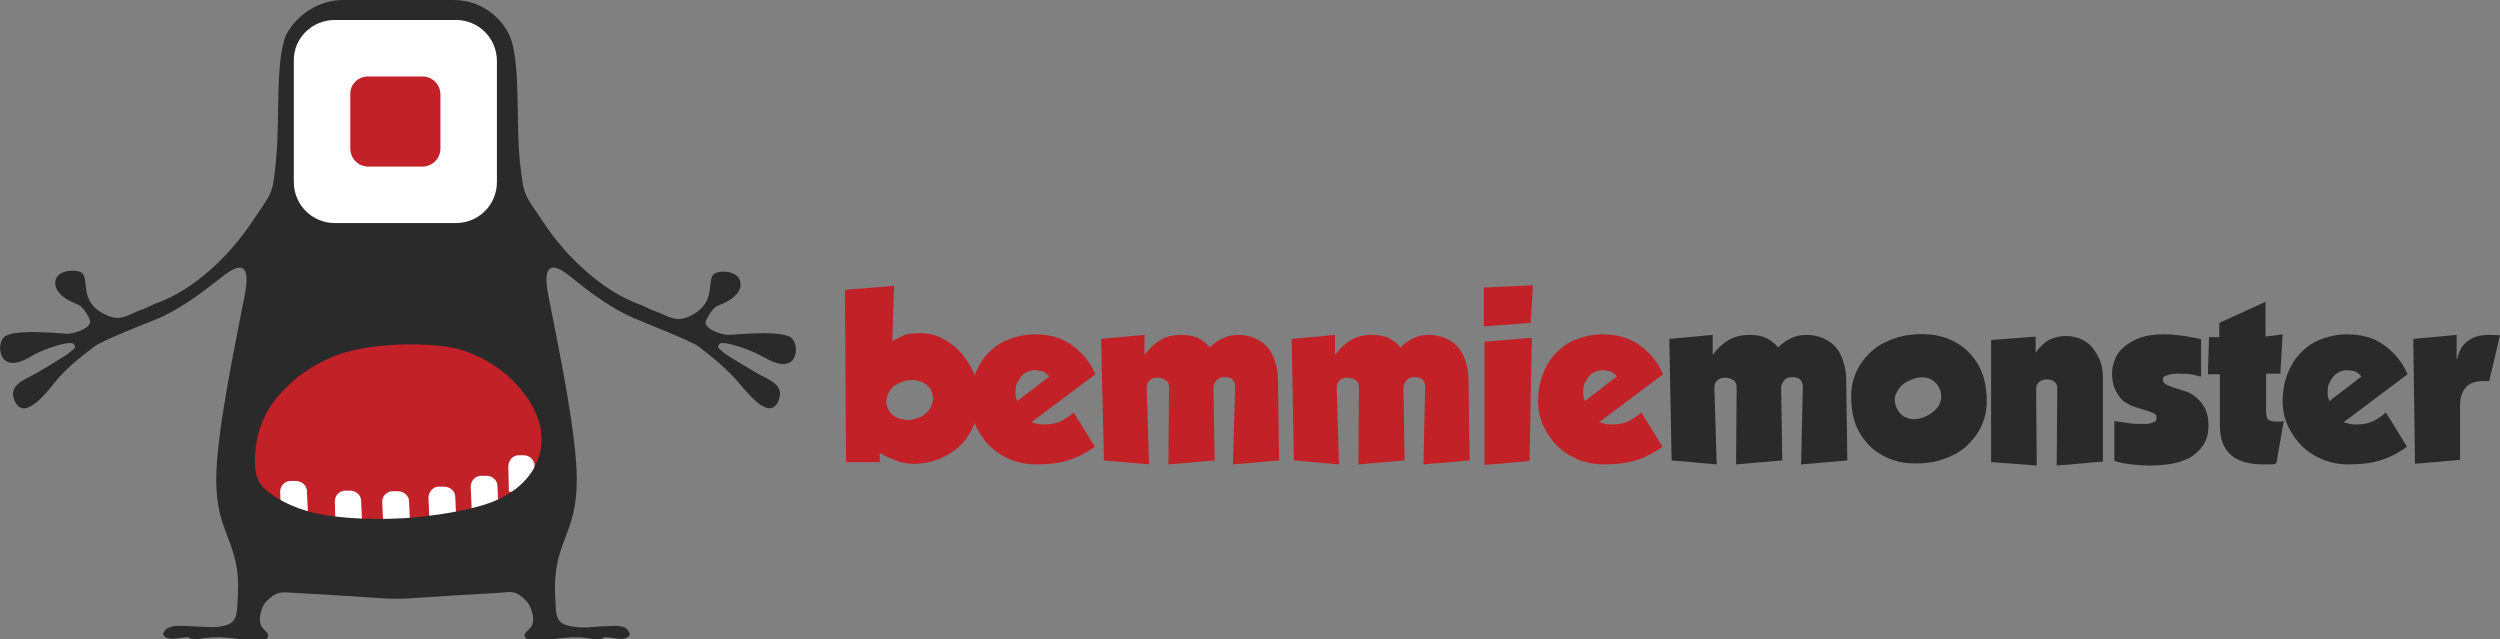 <?xml version="1.0" encoding="utf-8"?>
<!-- Generator: Adobe Illustrator 21.1.0, SVG Export Plug-In . SVG Version: 6.00 Build 0)  -->
<svg version="1.1" id="Layer_1" xmlns="http://www.w3.org/2000/svg" xmlns:xlink="http://www.w3.org/1999/xlink" x="0px" y="0px"
	 viewBox="0 0 438.2 112" style="enable-background:new 0 0 438.2 112;" xml:space="preserve">
<rect x="0" y="0" width="438.2" height="112" fill="#808080" stroke="none"/>
<style type="text/css">
	.st0{fill-rule:evenodd;clip-rule:evenodd;fill:#2A2A2A;}
	.st1{fill-rule:evenodd;clip-rule:evenodd;fill:#FFFFFF;}
	.st2{fill-rule:evenodd;clip-rule:evenodd;fill:#C12127;}
	.st3{fill:#C12127;}
	.st4{fill:#2A2A2A;}
</style>
<g>
	<path class="st0" d="M79.5,0c4.4,0,8.2,2.6,9.9,6.4c1.9,4.9,1,14.7,1.7,21.6c0.7,6.6,0.7,5.8,4.1,10.9c4.2,6.4,10.6,12.1,16.5,14.3
		c0.6,0.2,1,0.4,1.4,0.6c0,0,1.2,0.6,1.9,0.8c2.3,0.9,3.4,1.9,5.7,0.9c5.6-2.5,2.6-7,4.9-7.7c1.1-0.4,3-0.2,3.8,0.8
		c0.9,1.2,0.6,3.4-3.4,4.9c-0.9,0.3-1.5,1.3-2,2.2c-0.4,0.6-0.4,1-0.2,1.3c0.4,0.7,2,1.5,3.7,1.7c1.3,0,10.1-1,11.4,0.7
		c1,1.2,0.8,3.9-0.9,4.3c-1.6,0.5-3.5-0.8-4.9-1.5c-1.9-1-6.5-2.6-7-1.9c-0.5,0.7-0.1,0.7,0.6,1.4c0.8,0.7,5.5,3.4,6.3,3.9
		c1.7,0.9,4.3,1.8,3.6,4.2c-1.5,4.9-6.2-1.8-7.8-3.5c-2.3-2.4-3.8-3.6-6.4-5.6c-1.6-1.1-9.2-4-10.7-4.7l0,0v0h0
		c-0.1,0-0.2-0.1-0.2-0.1v0l-0.3-0.1c-5.1-2.2-9-5.6-11.7-7.7c-5.2-3.9-3.6,2.8-3,5.6c1.6,8.3,4.6,22.5,4.6,30.4
		c0,9.8-4.2,10.8-3.8,20.2c0.2,3.9-0.1,5.2,3.7,5.6c1.4,0.2,2.8,0,4.1-0.1c1,0,2.1-0.1,3.1-0.1c0.8,0.1,1.4,0.2,1.7,0.6
		c0.8,0.8,0.5,1.2-0.1,1.5c-0.6,0.3-1.3,0.2-1.9,0.1c-0.6-0.1-1.2-0.2-1.8-0.2l-0.2,0c-0.1,0.1-0.2,0.1-0.3,0.2
		c-0.5,0.2-1,0.2-1.6,0.1c-0.5-0.1-1-0.1-1.4-0.2c-0.8-0.1-1.6-0.1-2.4-0.1c-1.2,0.1-2.5,0.2-3.7,0.4c-0.7,0.1-1.6,0.2-2.2,0.1
		c-0.8,0.1-1.7,0.1-2.1-0.3c-0.8-0.7,0.5-1.5,0.9-2c0.8-1.2,0.1-3.5-0.8-4.5c-1.8-1.9-2.5-1.7-4.6-1.5c-25.6,1.4-10.8,1.4-36.4,0
		c-2.1-0.1-2.8-0.3-4.6,1.5c-0.9,0.9-1.6,3.3-0.8,4.5c0.3,0.5,1.6,1.2,0.9,2c-0.4,0.4-1.3,0.4-2.1,0.3c-0.7,0.1-1.5,0-2.2-0.1
		c-1.2-0.2-2.4-0.3-3.7-0.4c-0.8,0-1.6,0-2.4,0.1c-0.5,0-0.9,0.1-1.4,0.2c-0.5,0.1-1,0.1-1.6-0.1c-0.1,0-0.2-0.1-0.3-0.2l-0.2,0
		c-0.6,0-1.1,0.1-1.8,0.2c-0.6,0.1-1.3,0.1-1.9-0.1c-0.6-0.3-0.9-0.7-0.1-1.5c0.3-0.3,1-0.5,1.7-0.6c1,0,2.1,0,3.1,0.1
		c1.4,0,2.8,0.2,4.1,0.1c3.7-0.4,3.5-1.7,3.7-5.6c0.5-9.4-3.8-10.4-3.8-20.2c0-7.8,3-22,4.6-30.4c0.6-2.8,2.2-9.5-3-5.6
		c-2.7,2-6.6,5.4-11.7,7.7l-0.3,0.1v0c0,0-0.1,0.1-0.2,0.1h0v0l0,0c-1.5,0.6-9.2,3.6-10.7,4.7c-2.6,2-4.2,3.2-6.4,5.6
		c-1.5,1.8-6.2,8.4-7.8,3.5c-0.7-2.3,1.8-3.2,3.6-4.2c0.8-0.4,5.5-3.2,6.3-3.9c0.8-0.7,1.1-0.7,0.6-1.4c-0.6-0.7-5.2,0.9-7,1.9
		C5,62.7,3.1,64,1.5,63.5c-1.6-0.5-1.9-3.1-0.9-4.3C2,57.5,10.7,58.5,12,58.5c1.8-0.2,3.3-1,3.7-1.7c0.2-0.3,0.1-0.7-0.2-1.3
		c-0.5-0.9-1.1-1.8-2-2.2c-4-1.5-4.3-3.7-3.4-4.9c0.8-1,2.7-1.1,3.8-0.8c2.3,0.7-0.7,5.3,4.9,7.7c2.3,1,3.4,0,5.7-0.9
		c0.7-0.2,1.9-0.8,1.9-0.8c0.4-0.2,0.8-0.4,1.4-0.6c6-2.2,12.3-7.9,16.5-14.3c3.4-5.1,3.5-4.3,4.1-10.9c0.7-6.9-0.2-16.6,1.7-21.6
		C52,2.6,55.8,0,60.2,0C69.6,0,70,0,79.5,0z"/>
	<path class="st1" d="M58.7,3.5h21.2c4,0,7.2,3.2,7.2,7.2v21.2c0,4-3.2,7.2-7.2,7.2H58.7c-4,0-7.2-3.2-7.2-7.2V10.7
		C51.4,6.7,54.7,3.5,58.7,3.5z"/>
	<path class="st2" d="M64.5,13.4H74c1.8,0,3.2,1.4,3.2,3.2V26c0,1.8-1.4,3.2-3.2,3.2h-9.4c-1.8,0-3.2-1.4-3.2-3.2v-9.4
		C61.3,14.8,62.8,13.4,64.5,13.4z"/>
	<path class="st2" d="M93.6,82.5c1.1-1.8,1.6-3.6,1.7-5.4c0.1-3.1-1.3-6-3.5-8.7c-3.2-4-8-6.7-12.2-7.6c-5.4-1.1-14.9-0.8-20.2,1
		c-2.6,0.9-5,2.2-7.7,4.1c-2.4,1.8-4.3,3.9-5.7,6.2c-1.5,2.7-2.3,5.7-2.2,9.3c0,1.8,0.5,3.3,1.6,4.3c2.7,2.5,6.6,4.2,11.2,4.9
		c4.5,0.7,9.6,0.8,14.3,0.5c5.5-0.4,10.6-1.3,14.1-2.4C88.8,87.4,91.8,85.4,93.6,82.5z"/>
	<path class="st1" d="M49.3,90.7l4.7-0.2l-0.2-4.4c0-1-0.9-1.8-2-1.8l-0.9,0c-1,0-1.8,0.9-1.8,1.9L49.3,90.7z"/>
	<path class="st1" d="M58.8,92.4l4.7-0.2l-0.2-4.4c0-1-0.9-1.8-1.9-1.8l-0.9,0c-1,0-1.9,0.9-1.8,2L58.8,92.4z"/>
	<path class="st1" d="M67.2,92.5l4.7-0.2l-0.2-4.4c0-1-0.9-1.8-2-1.8l-0.9,0c-1,0-1.9,0.9-1.8,2L67.2,92.5z"/>
	<path class="st1" d="M75.3,91.6l4.7-0.2l-0.2-4.3c0-1-0.9-1.8-2-1.8l-0.9,0c-1,0-1.8,0.9-1.8,2L75.3,91.6z"/>
	<path class="st1" d="M82.7,89.8l4.7-0.2l-0.2-4.4c0-1-0.9-1.8-1.9-1.8l-1,0c-1,0-1.8,0.9-1.8,1.9L82.7,89.8z"/>
	<path class="st1" d="M89.2,86.2l4.7-0.2l-0.2-4.4c0-1-0.9-1.8-1.9-1.8l-0.9,0c-1,0-1.8,0.9-1.8,2L89.2,86.2z"/>
	<path class="st0" d="M93.4,82.4c-1.8,2.9-4.8,4.9-8.3,6c-3.4,1.1-8.5,2-13.9,2.4c-4.7,0.3-9.6,0.2-14.1-0.5
		c-4.4-0.7-8.3-2.4-10.9-4.8c-1-1-1.5-2.5-1.5-4.2c-0.1-3.5,0.7-6.5,2.1-9.1c1.3-2.3,3.2-4.3,5.5-6.2c2.6-1.9,5-3.2,7.5-4
		c5.2-1.8,14.4-2.1,19.8-1c4.1,0.9,8.8,3.6,11.9,7.5c2.1,2.6,3.5,5.6,3.4,8.6C95,78.8,94.4,80.6,93.4,82.4L93.4,82.4L93.4,82.4z
		 M58.2,57.1c-3.2,1.1-6,2.7-8.8,4.7l-0.1,0.1l-0.1,0.1c-2.8,2.1-5.2,4.6-6.9,7.7c-2,3.6-2.9,7.6-2.8,11.7c0.1,2.9,1,5.8,3.2,7.9
		c3.7,3.5,8.7,5.4,13.6,6.2c5,0.8,10.2,0.8,15.2,0.5c4.9-0.3,10.4-1.1,15.1-2.6c4.5-1.5,8.6-4.1,11.1-8.2c1.5-2.4,2.3-5,2.4-7.8
		c0.1-4.4-1.8-8.5-4.5-11.9c-3.6-4.5-9.2-8.2-14.9-9.3C74.5,54.7,64.2,55,58.2,57.1L58.2,57.1z"/>
</g>
<g>
	<path class="st3" d="M161.2,58.4c1.5,0,2.9,0.3,4.1,1c1.2,0.6,2.3,1.5,3.3,2.6c0.9,1.1,1.6,2.3,2.2,3.6c0.5,1.3,0.8,2.7,0.8,4.1
		c0,1.9-0.3,3.5-1,5c-0.6,1.4-1.5,2.7-2.5,3.6s-2.3,1.7-3.6,2.2c-1.4,0.5-2.8,0.8-4.3,0.8c-1.1,0-2.2-0.2-3.2-0.6
		c-1-0.4-2-0.8-2.8-1.3V81h-5.9l-0.2-30.2l8.6-0.7l-0.3,9.7c0.8-0.4,1.5-0.8,2.2-1.1C159.1,58.5,160.1,58.4,161.2,58.4z M160.5,73.4
		c0.6-0.2,1.1-0.4,1.5-0.7c0.4-0.3,0.8-0.7,1-1.1c0.3-0.4,0.4-0.8,0.5-1.3c0.1-0.4,0-0.9-0.1-1.3c-0.1-0.4-0.3-0.8-0.6-1.2
		c-0.3-0.3-0.7-0.6-1.1-0.8c-0.4-0.2-0.9-0.3-1.5-0.4c-0.5,0-1.1,0-1.7,0.2c-0.6,0.2-1.1,0.4-1.6,0.7c-0.4,0.3-0.8,0.7-1,1.1
		c-0.3,0.4-0.4,0.8-0.5,1.3c-0.1,0.4-0.1,0.9,0.1,1.3c0.1,0.4,0.3,0.8,0.6,1.2c0.3,0.3,0.7,0.6,1.1,0.8c0.4,0.2,0.9,0.3,1.5,0.4
		C159.4,73.7,159.9,73.6,160.5,73.4z"/>
	<path class="st3" d="M191.9,78.3c-1.5,1.1-3.1,1.9-4.7,2.4c-1.6,0.5-3.4,0.7-5.5,0.7c-1.7,0-3.2-0.3-4.7-0.9
		c-1.4-0.6-2.6-1.4-3.6-2.4c-1-1-1.8-2.2-2.4-3.5c-0.6-1.3-0.9-2.8-0.9-4.2c0-1.9,0.3-3.5,0.9-5c0.6-1.5,1.4-2.7,2.4-3.7
		c1-1,2.2-1.8,3.6-2.3c1.4-0.5,2.8-0.8,4.4-0.8c2.5,0,4.7,0.6,6.5,1.9c1.8,1.3,3.2,3,4.1,5.1l-11.2,8.4c0.3,0.1,0.6,0.2,1.1,0.3
		c0.4,0.1,0.9,0.1,1.2,0.1c1.1,0,2.1-0.2,2.9-0.6s1.5-0.9,2.2-1.5L191.9,78.3z M183.9,66c-0.3-0.4-0.7-0.7-1.1-0.9
		c-0.4-0.1-0.9-0.2-1.4-0.2c-0.5,0-1,0.1-1.4,0.3c-0.4,0.2-0.8,0.5-1.1,0.9c-0.3,0.4-0.5,0.8-0.7,1.2c-0.2,0.4-0.2,0.9-0.2,1.4
		c0,0.4,0,0.8,0.1,1c0.1,0.2,0.1,0.4,0.2,0.6L183.9,66z"/>
	<path class="st3" d="M216.5,67.7c0-0.5-0.2-0.9-0.5-1.2c-0.3-0.3-0.8-0.4-1.4-0.4c-0.6,0-1.1,0.2-1.4,0.6c-0.3,0.4-0.5,0.8-0.5,1.2
		l0.2,12.8l-8.1,0.7l0.1-13.5c0-0.5-0.1-0.9-0.5-1.2c-0.4-0.3-0.9-0.5-1.5-0.5c-0.5,0-0.9,0.1-1.3,0.4s-0.6,0.7-0.6,1.3l0.4,13.5
		l-7.9-0.7L193,59.4l7.6-0.7v3.4h0.1c0.8-1.1,1.7-1.9,2.7-2.5c1-0.6,2.2-0.9,3.6-0.9c1.2,0,2.2,0.2,2.9,0.5c0.8,0.4,1.5,0.9,2.2,1.7
		c0.6-0.7,1.4-1.2,2.2-1.6c0.8-0.4,1.7-0.6,2.7-0.6c1.1,0,2.1,0.2,3,0.6c0.9,0.4,1.6,0.9,2.2,1.6c0.6,0.7,1,1.5,1.3,2.5
		c0.3,0.9,0.5,1.9,0.5,3l0.2,14.3l-8.1,0.7L216.5,67.7z"/>
	<path class="st3" d="M249.8,67.7c0-0.5-0.2-0.9-0.5-1.2c-0.3-0.3-0.8-0.4-1.4-0.4c-0.6,0-1.1,0.2-1.4,0.6c-0.3,0.4-0.5,0.8-0.5,1.2
		l0.2,12.8l-8.1,0.7l0.1-13.5c0-0.5-0.1-0.9-0.5-1.2c-0.4-0.3-0.9-0.5-1.5-0.5c-0.5,0-0.9,0.1-1.3,0.4s-0.6,0.7-0.6,1.3l0.4,13.5
		l-7.9-0.7l-0.4-21.3l7.6-0.7v3.4h0.1c0.8-1.1,1.7-1.9,2.7-2.5c1-0.6,2.2-0.9,3.6-0.9c1.2,0,2.2,0.2,2.9,0.5
		c0.8,0.4,1.5,0.9,2.2,1.7c0.6-0.7,1.4-1.2,2.2-1.6c0.8-0.4,1.7-0.6,2.7-0.6c1.1,0,2.1,0.2,3,0.6c0.9,0.4,1.6,0.9,2.2,1.6
		c0.6,0.7,1,1.5,1.3,2.5c0.3,0.9,0.5,1.9,0.5,3l0.2,14.3l-8.1,0.7L249.8,67.7z"/>
	<path class="st3" d="M260.1,50.4l8.6-0.4l-0.4,6.6l-8.2,0.6L260.1,50.4z M260.2,59.9l8.3-0.7l-0.4,21.6l-7.9,0.7V59.9z"/>
	<path class="st3" d="M291.4,78.3c-1.5,1.1-3.1,1.9-4.7,2.4c-1.6,0.5-3.4,0.7-5.5,0.7c-1.7,0-3.2-0.3-4.7-0.9
		c-1.4-0.6-2.6-1.4-3.6-2.4c-1-1-1.8-2.2-2.4-3.5c-0.6-1.3-0.9-2.8-0.9-4.2c0-1.9,0.3-3.5,0.9-5c0.6-1.5,1.4-2.7,2.4-3.7
		c1-1,2.2-1.8,3.6-2.3c1.4-0.5,2.8-0.8,4.4-0.8c2.5,0,4.7,0.6,6.5,1.9c1.8,1.3,3.2,3,4.1,5.1l-11.2,8.4c0.3,0.1,0.6,0.2,1.1,0.3
		c0.4,0.1,0.9,0.1,1.2,0.1c1.1,0,2.1-0.2,2.9-0.6c0.8-0.4,1.5-0.9,2.2-1.5L291.4,78.3z M283.4,66c-0.3-0.4-0.7-0.7-1.1-0.9
		c-0.4-0.1-0.9-0.2-1.4-0.2c-0.5,0-1,0.1-1.4,0.3c-0.4,0.2-0.8,0.5-1.1,0.9c-0.3,0.4-0.5,0.8-0.7,1.2c-0.2,0.4-0.2,0.9-0.2,1.4
		c0,0.4,0,0.8,0.1,1c0.1,0.2,0.1,0.4,0.2,0.6L283.4,66z"/>
	<path class="st4" d="M316,67.7c0-0.5-0.2-0.9-0.5-1.2s-0.8-0.4-1.4-0.4c-0.6,0-1.1,0.2-1.4,0.6c-0.3,0.4-0.5,0.8-0.5,1.2l0.2,12.8
		l-8.1,0.7l0.1-13.5c0-0.5-0.1-0.9-0.5-1.2c-0.4-0.3-0.9-0.5-1.5-0.5c-0.5,0-0.9,0.1-1.3,0.4c-0.4,0.3-0.6,0.7-0.6,1.3l0.4,13.5
		l-7.9-0.7l-0.4-21.3l7.6-0.7v3.4h0.1c0.8-1.1,1.7-1.9,2.7-2.5c1-0.6,2.2-0.9,3.6-0.9c1.2,0,2.2,0.2,2.9,0.5
		c0.8,0.4,1.5,0.9,2.2,1.7c0.6-0.7,1.4-1.2,2.2-1.6s1.7-0.6,2.7-0.6c1.1,0,2.1,0.2,3,0.6c0.9,0.4,1.6,0.9,2.2,1.6
		c0.6,0.7,1,1.5,1.3,2.5c0.3,0.9,0.5,1.9,0.5,3l0.2,14.3l-8.1,0.7L316,67.7z"/>
	<path class="st4" d="M348.1,68.2c0.2,1.7,0.2,3.3-0.2,4.8c-0.4,1.5-1.1,2.8-2,3.9c-0.9,1.1-2,2.1-3.4,2.8c-1.4,0.7-2.9,1.2-4.5,1.4
		s-3.3,0.2-4.8-0.1c-1.5-0.3-2.9-0.9-4.1-1.7c-1.2-0.8-2.2-1.9-3-3.2c-0.8-1.3-1.3-2.8-1.5-4.5c-0.2-1.7-0.2-3.3,0.2-4.8
		c0.4-1.5,1.1-2.8,2-3.9c0.9-1.1,2-2.1,3.4-2.8c1.4-0.7,2.9-1.2,4.5-1.4s3.3-0.2,4.8,0.1c1.5,0.3,2.9,0.9,4.1,1.7
		c1.2,0.8,2.2,1.9,3,3.2C347.4,65,347.9,66.5,348.1,68.2z M332.4,71.4c0.4,1,1.1,1.6,2,1.9c0.9,0.3,2,0.2,3.1-0.3
		c1.1-0.5,1.9-1.2,2.4-2c0.4-0.9,0.5-1.8,0.1-2.8c-0.4-0.9-1.1-1.6-2-1.9c-0.9-0.3-2-0.2-3.1,0.3c-1.2,0.5-2,1.2-2.4,2.1
		C332,69.5,332,70.4,332.4,71.4z"/>
	<path class="st4" d="M356.7,61.8h0.1c0.8-1.1,1.7-1.9,2.5-2.3c0.9-0.4,1.8-0.6,2.8-0.6c1,0,2,0.2,2.8,0.6c0.8,0.4,1.5,0.9,2,1.6
		c0.5,0.7,1,1.5,1.3,2.4c0.3,0.9,0.4,1.9,0.4,2.9v14.5l-8.1,0.7l0.1-13.6c0-0.4-0.1-0.8-0.5-1.1c-0.4-0.3-0.8-0.4-1.3-0.4
		c-0.5,0-0.9,0.1-1.3,0.4s-0.6,0.7-0.6,1.2l0.1,13.5l-8-0.6L349,59.6l7.8-0.6V61.8z"/>
	<path class="st4" d="M372.6,74.1c0.7,0.1,1.4,0.2,2.2,0.2c0.3,0,0.7,0,1.1,0c0.4,0,0.7,0,1-0.1c0.3-0.1,0.6-0.2,0.8-0.3
		c0.2-0.1,0.3-0.4,0.3-0.7c0-0.4-0.2-0.7-0.6-0.8c-0.4-0.2-0.9-0.4-1.4-0.5c-0.6-0.2-1.2-0.4-1.9-0.6c-0.7-0.2-1.3-0.6-1.9-1
		c-0.6-0.5-1-1.1-1.4-1.9c-0.4-0.8-0.6-1.8-0.6-3c0-0.8,0.2-1.6,0.5-2.4c0.3-0.8,0.8-1.5,1.6-2.2c0.7-0.6,1.7-1.2,2.8-1.6
		c1.1-0.4,2.5-0.6,4.2-0.6c0.6,0,1.2,0,1.9,0.1c0.6,0.1,1.2,0.1,1.8,0.2c0.6,0.1,1.1,0.2,1.6,0.3c0.5,0.1,0.9,0.2,1.2,0.2v6.6
		c-0.6-0.1-1.2-0.3-1.8-0.4c-0.6-0.1-1.2-0.1-1.9-0.1c-0.2,0-0.4,0-0.7,0c-0.3,0-0.6,0.1-1,0.1c-0.3,0.1-0.6,0.2-0.9,0.3
		c-0.2,0.1-0.4,0.3-0.4,0.6c0,0.4,0.2,0.7,0.6,0.9c0.4,0.2,0.9,0.4,1.5,0.6c0.6,0.2,1.2,0.4,1.9,0.6c0.7,0.2,1.3,0.6,1.9,1.1
		c0.6,0.5,1.1,1.1,1.5,1.9c0.4,0.8,0.6,1.8,0.6,3c0,1.3-0.3,2.5-0.9,3.4c-0.6,0.9-1.4,1.6-2.3,2.2c-1,0.5-2.1,0.9-3.3,1.1
		c-1.2,0.2-2.5,0.3-3.9,0.3c-1,0-2.1-0.1-3.1-0.2c-1-0.1-2-0.3-3-0.6v-7C371.2,73.9,371.9,74,372.6,74.1z"/>
	<path class="st4" d="M397.9,81.4c-0.4,0-0.8,0-1.2,0c-2.4,0-4.3-0.5-5.6-1.6c-1.3-1.1-2-2.8-2-5.3v-8.9l-2.1,0l0.2-6.5h1.8v-2.5
		l8.1-3.7v6.1l3-0.4l-0.4,6.9h-2.5v6.5c0,0.7,0.1,1.2,0.3,1.5c0.2,0.2,0.7,0.4,1.4,0.4c0.3,0,0.6,0,0.8,0c0.2,0,0.4-0.1,0.6-0.1
		l-1.3,7.4C398.6,81.4,398.2,81.4,397.9,81.4z"/>
	<path class="st4" d="M421.9,78.3c-1.5,1.1-3.1,1.9-4.7,2.4c-1.6,0.5-3.4,0.7-5.5,0.7c-1.7,0-3.2-0.3-4.7-0.9
		c-1.4-0.6-2.6-1.4-3.6-2.4c-1-1-1.8-2.2-2.4-3.5c-0.6-1.3-0.9-2.8-0.9-4.2c0-1.9,0.3-3.5,0.9-5c0.6-1.5,1.4-2.7,2.4-3.7
		c1-1,2.2-1.8,3.6-2.3c1.4-0.5,2.8-0.8,4.4-0.8c2.5,0,4.7,0.6,6.5,1.9c1.8,1.3,3.2,3,4.1,5.1l-11.2,8.4c0.3,0.1,0.6,0.2,1.1,0.3
		c0.4,0.1,0.9,0.1,1.2,0.1c1.1,0,2.1-0.2,2.9-0.6s1.5-0.9,2.2-1.5L421.9,78.3z M413.9,66c-0.3-0.4-0.7-0.7-1.1-0.9
		c-0.4-0.1-0.9-0.2-1.4-0.2c-0.5,0-1,0.1-1.4,0.3c-0.4,0.2-0.8,0.5-1.1,0.9c-0.3,0.4-0.5,0.8-0.7,1.2c-0.2,0.4-0.2,0.9-0.2,1.4
		c0,0.4,0,0.8,0.1,1c0.1,0.2,0.1,0.4,0.2,0.6L413.9,66z"/>
	<path class="st4" d="M430.6,58.7v4.2h0.1c0.6-2.8,2.5-4.2,5.6-4.2c0.7,0,1.3,0,1.9,0.1l-1.9,8c-0.2,0-0.4,0-0.6,0
		c-0.2,0-0.4,0-0.7,0c-1,0-2,0.3-2.7,1s-1.1,1.8-1.1,3.2v9.6l-7.9,0.7L423,59.4L430.6,58.7z"/>
</g>
</svg>
